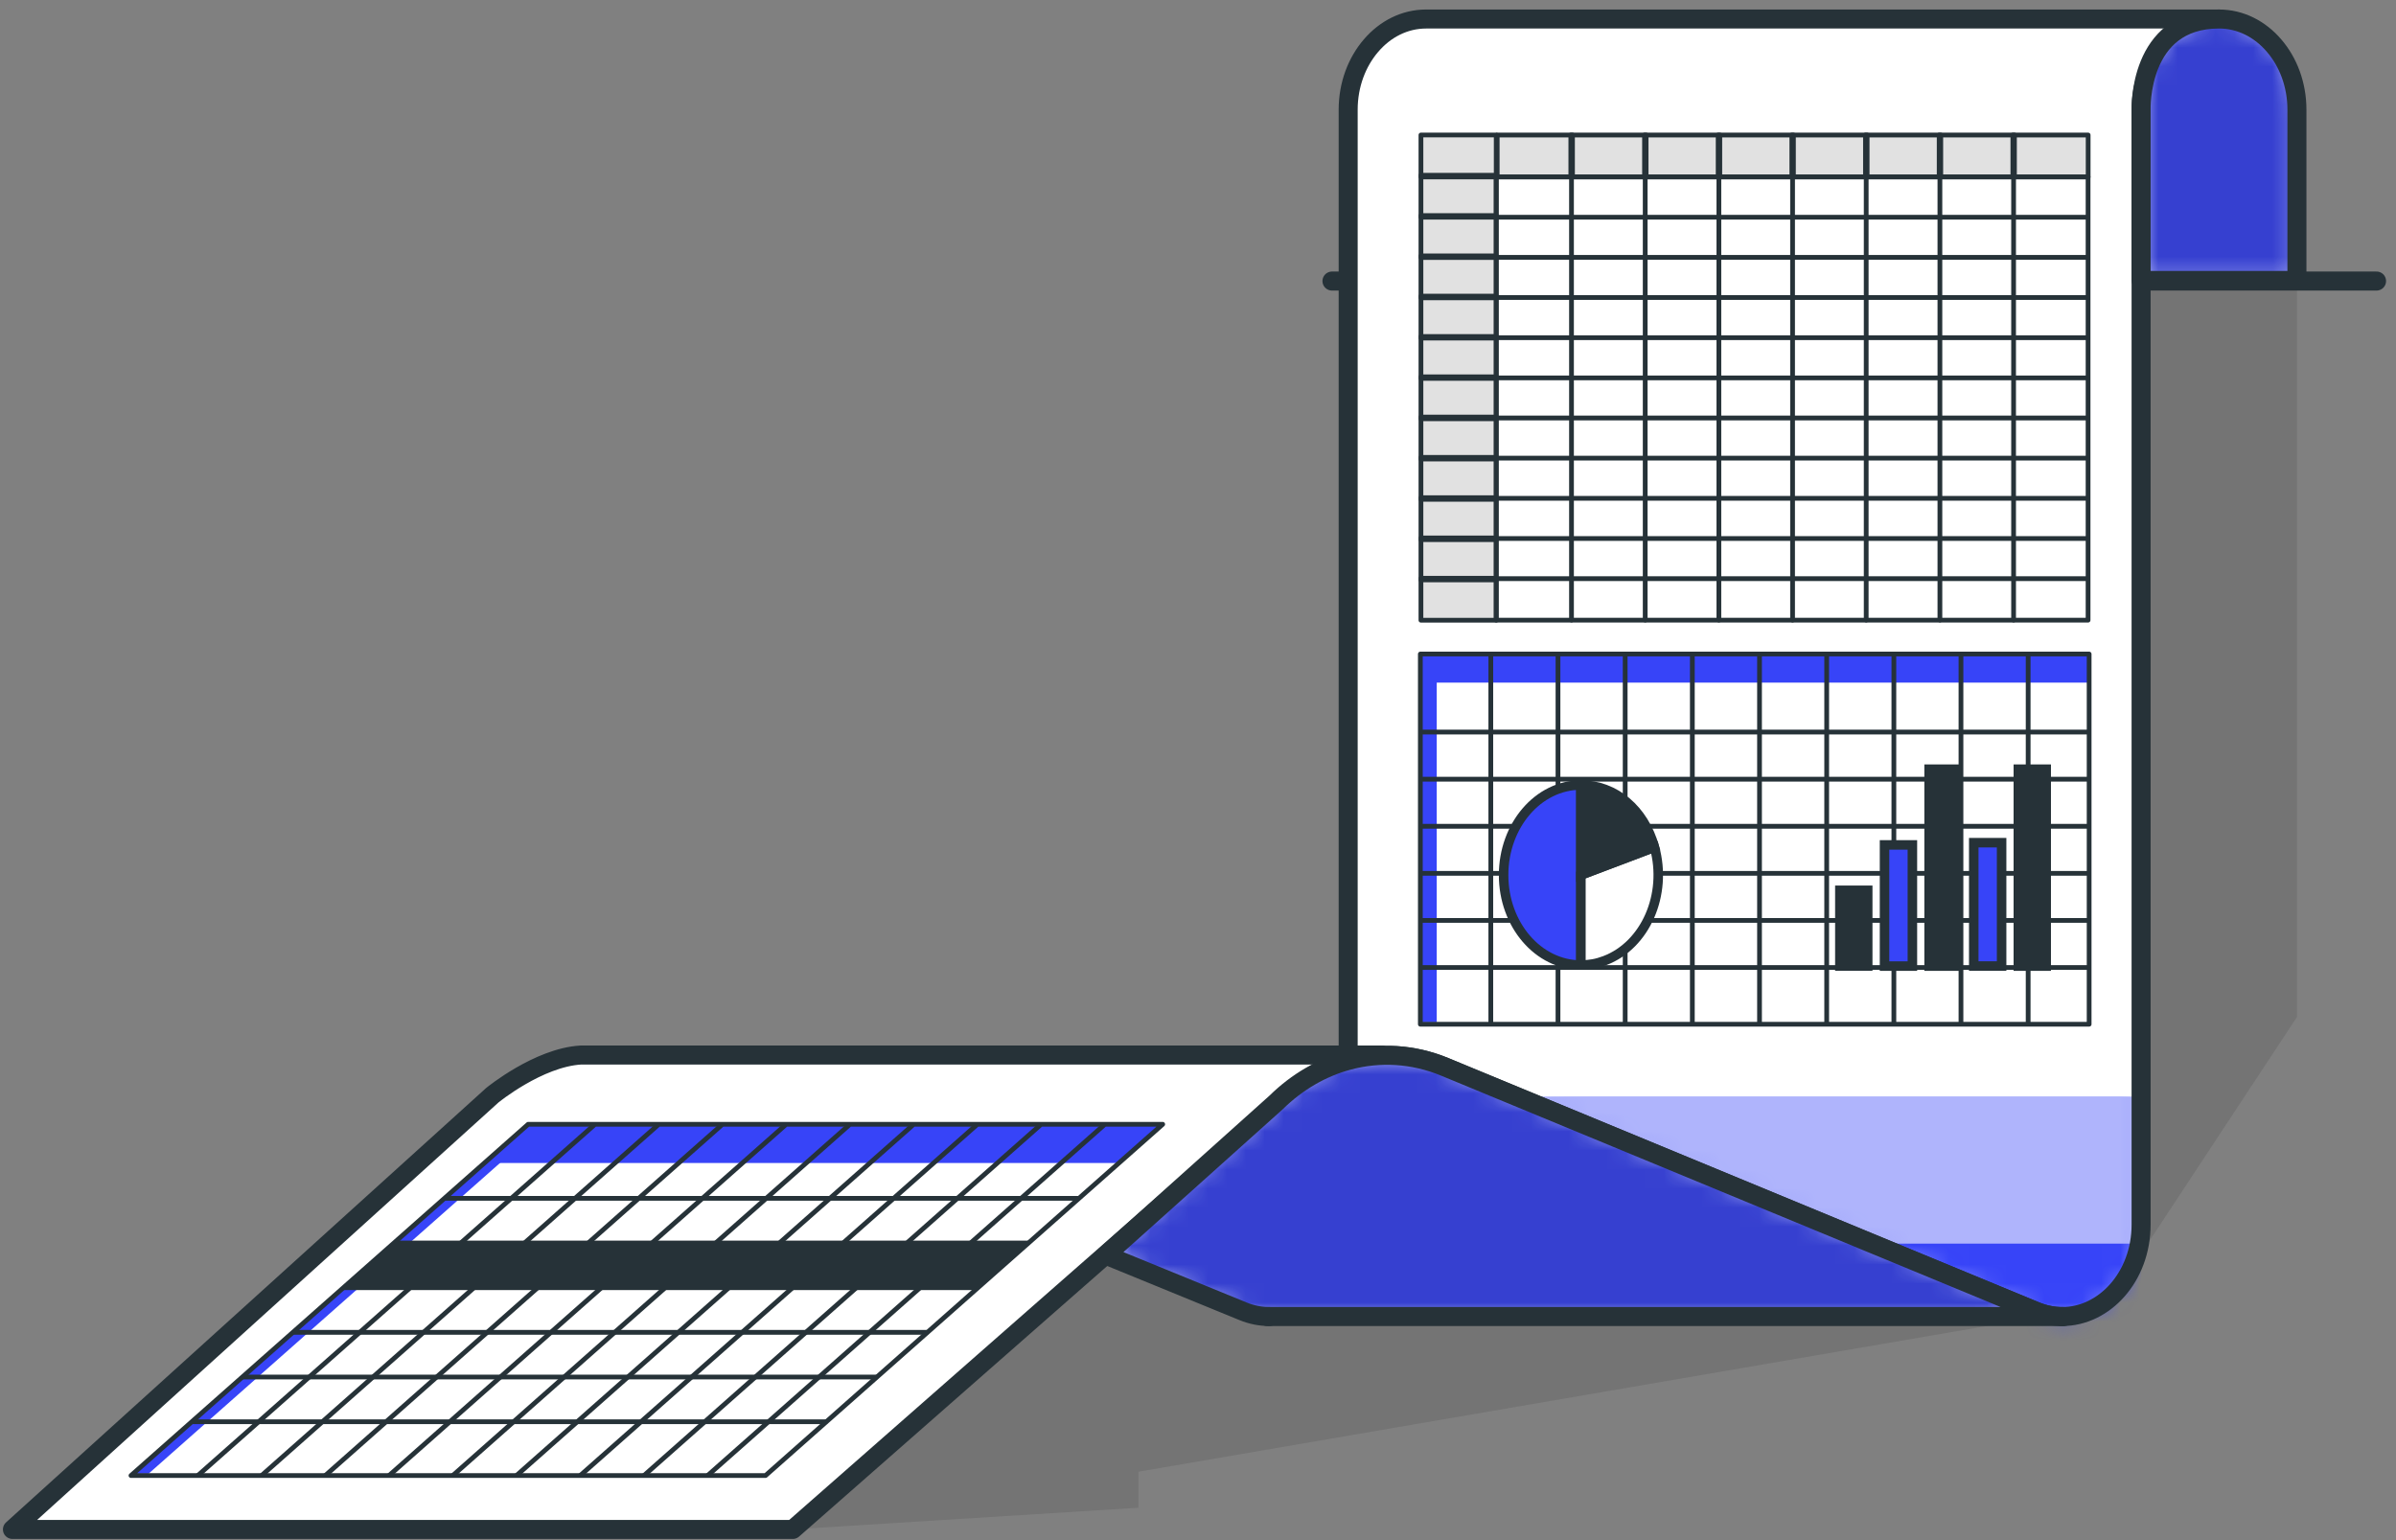 <svg width="126" height="81" viewBox="0 0 126 81" fill="none" xmlns="http://www.w3.org/2000/svg">
<rect x="0" y="0" width="126" height="81" fill="#808080" stroke="none"/>
<path opacity="0.15" d="M120.79 14.745V53.488L111.117 68.168L109.489 68.878L59.866 77.401V79.296L41.691 80.433V59.645H72.68V14.559L120.79 14.745Z" fill="#333333"/>
<path d="M30.546 55.487C28.312 55.617 25.891 57.6 25.891 57.6L0.654 80.437H41.691C41.691 80.437 67.61 57.669 68.382 57.016C69.608 55.979 72.047 55.455 72.047 55.455L70.893 55.487H30.546Z" fill="white" stroke="#263238" stroke-miterlimit="10" stroke-linecap="round" stroke-linejoin="round"/>
<path d="M124.977 14.781H70.045" stroke="#263238" stroke-miterlimit="10" stroke-linecap="round" stroke-linejoin="round"/>
<path d="M116.693 1C114.428 1 112.595 3.133 112.595 5.77V64.402C112.595 67.168 110.649 69.24 108.45 69.24C107.989 69.24 107.518 69.152 107.051 68.958L75.978 56.108C74.319 55.423 72.556 55.326 70.897 55.774V5.77C70.897 4.451 71.358 3.262 72.099 2.399C72.84 1.532 73.865 1 74.998 1H116.693Z" fill="white"/>
<mask id="mask0_143_13941" style="mask-type:luminance" maskUnits="userSpaceOnUse" x="70" y="1" width="47" height="69">
<path d="M116.693 1C114.428 1 112.595 3.133 112.595 5.77V64.402C112.595 67.168 110.649 69.24 108.45 69.24C107.989 69.24 107.518 69.152 107.051 68.958L75.978 56.108C74.319 55.423 72.556 55.326 70.897 55.774V5.77C70.897 4.451 71.358 3.262 72.099 2.399C72.84 1.532 73.865 1 74.998 1H116.693Z" fill="white"/>
</mask>
<g mask="url(#mask0_143_13941)">
<path d="M79.794 57.685L107.051 68.954C107.518 69.148 107.989 69.237 108.45 69.237C110.649 69.237 112.596 67.164 112.596 64.398V57.681H79.794V57.685Z" fill="#3744F8"/>
</g>
<mask id="mask1_143_13941" style="mask-type:luminance" maskUnits="userSpaceOnUse" x="70" y="1" width="47" height="69">
<path d="M116.693 1C114.428 1 112.595 3.133 112.595 5.77V64.402C112.595 67.168 110.649 69.24 108.45 69.24C107.989 69.24 107.518 69.152 107.051 68.958L75.978 56.108C74.319 55.423 72.556 55.326 70.897 55.774V5.77C70.897 4.451 71.358 3.262 72.099 2.399C72.84 1.532 73.865 1 74.998 1H116.693Z" fill="white"/>
</mask>
<g mask="url(#mask1_143_13941)">
<path opacity="0.6" d="M79.794 57.685L107.051 68.954C107.518 69.148 107.989 69.237 108.45 69.237C110.649 69.237 112.596 67.164 112.596 64.398V57.681H79.794V57.685Z" fill="white"/>
</g>
<mask id="mask2_143_13941" style="mask-type:luminance" maskUnits="userSpaceOnUse" x="70" y="1" width="47" height="69">
<path d="M116.693 1C114.428 1 112.595 3.133 112.595 5.77V64.402C112.595 67.168 110.649 69.24 108.45 69.24C107.989 69.24 107.518 69.152 107.051 68.958L75.978 56.108C74.319 55.423 72.556 55.326 70.897 55.774V5.77C70.897 4.451 71.358 3.262 72.099 2.399C72.84 1.532 73.865 1 74.998 1H116.693Z" fill="white"/>
</mask>
<g mask="url(#mask2_143_13941)">
<path d="M79.794 65.406L107.051 76.675C107.518 76.869 107.989 76.958 108.45 76.958C110.649 76.958 112.596 74.885 112.596 72.119V65.406H79.794Z" fill="#3744F8"/>
</g>
<path d="M116.693 1C114.428 1 112.595 3.133 112.595 5.77V64.402C112.595 67.168 110.649 69.24 108.45 69.24C107.989 69.24 107.518 69.152 107.051 68.958L75.978 56.108C74.319 55.423 72.556 55.326 70.897 55.774V5.77C70.897 4.451 71.358 3.262 72.099 2.399C72.84 1.532 73.865 1 74.998 1H116.693Z" stroke="#263238" stroke-miterlimit="10" stroke-linecap="round" stroke-linejoin="round"/>
<path d="M72.663 55.487H70.897" stroke="#263238" stroke-miterlimit="10" stroke-linecap="round" stroke-linejoin="round"/>
<path d="M108.446 69.24H66.748C66.291 69.24 65.82 69.152 65.352 68.958L58.152 66.011L67.105 57.983C68.22 56.887 69.519 56.145 70.89 55.774C72.549 55.326 74.312 55.423 75.971 56.108L107.044 68.958C107.515 69.148 107.986 69.24 108.446 69.24Z" fill="white"/>
<mask id="mask3_143_13941" style="mask-type:luminance" maskUnits="userSpaceOnUse" x="58" y="55" width="51" height="15">
<path d="M108.446 69.24H66.748C66.291 69.24 65.82 69.152 65.352 68.958L58.152 66.011L67.105 57.983C68.22 56.887 69.519 56.145 70.89 55.774C72.549 55.326 74.312 55.423 75.971 56.108L107.044 68.958C107.515 69.148 107.986 69.24 108.446 69.24Z" fill="white"/>
</mask>
<g mask="url(#mask3_143_13941)">
<path d="M108.446 69.24H66.748C66.291 69.24 65.82 69.151 65.352 68.958L57.716 65.853L67.108 57.983C68.223 56.886 69.522 56.145 70.894 55.773C72.552 55.326 74.315 55.423 75.974 56.108L107.047 68.958C107.515 69.147 107.986 69.24 108.446 69.24Z" fill="#3744F8"/>
</g>
<mask id="mask4_143_13941" style="mask-type:luminance" maskUnits="userSpaceOnUse" x="58" y="55" width="51" height="15">
<path d="M108.446 69.24H66.748C66.291 69.24 65.82 69.152 65.352 68.958L58.152 66.011L67.105 57.983C68.22 56.887 69.519 56.145 70.89 55.774C72.549 55.326 74.312 55.423 75.971 56.108L107.044 68.958C107.515 69.148 107.986 69.24 108.446 69.24Z" fill="white"/>
</mask>
<g mask="url(#mask4_143_13941)">
<path opacity="0.2" d="M108.446 69.24H66.748C66.291 69.24 65.82 69.151 65.352 68.958L57.716 65.853L67.108 57.983C68.223 56.886 69.522 56.145 70.894 55.773C72.552 55.326 74.315 55.423 75.974 56.108L107.047 68.958C107.515 69.147 107.986 69.24 108.446 69.24Z" fill="#333333"/>
</g>
<path d="M108.446 69.24H66.748C66.291 69.24 65.82 69.152 65.352 68.958L58.152 66.011L67.105 57.983C68.22 56.887 69.519 56.145 70.89 55.774C72.549 55.326 74.312 55.423 75.971 56.108L107.044 68.958C107.515 69.148 107.986 69.24 108.446 69.24Z" stroke="#263238" stroke-miterlimit="10" stroke-linecap="round" stroke-linejoin="round"/>
<path d="M66.748 69.241H66.658" stroke="#263238" stroke-miterlimit="10" stroke-linecap="round" stroke-linejoin="round"/>
<path d="M108.526 69.241H108.446" stroke="#263238" stroke-miterlimit="10" stroke-linecap="round" stroke-linejoin="round"/>
<path d="M119.588 2.399C118.847 1.532 117.825 1 116.693 1C112.426 1 112.596 5.77 112.596 5.77V14.749H120.79V5.77C120.79 4.451 120.329 3.258 119.588 2.399Z" fill="white"/>
<mask id="mask5_143_13941" style="mask-type:luminance" maskUnits="userSpaceOnUse" x="112" y="1" width="9" height="14">
<path d="M119.588 2.399C118.847 1.532 117.825 1 116.693 1C112.426 1 112.596 5.77 112.596 5.77V14.749H120.79V5.77C120.79 4.451 120.329 3.258 119.588 2.399Z" fill="white"/>
</mask>
<g mask="url(#mask5_143_13941)">
<path d="M119.588 2.399C118.847 1.532 117.825 1 116.693 1C112.426 1 112.596 5.77 112.596 5.77V14.749H120.79V5.77C120.79 4.451 120.329 3.258 119.588 2.399Z" fill="#3744F8"/>
</g>
<mask id="mask6_143_13941" style="mask-type:luminance" maskUnits="userSpaceOnUse" x="112" y="1" width="9" height="14">
<path d="M119.588 2.399C118.847 1.532 117.825 1 116.693 1C112.426 1 112.596 5.77 112.596 5.77V14.749H120.79V5.77C120.79 4.451 120.329 3.258 119.588 2.399Z" fill="white"/>
</mask>
<g mask="url(#mask6_143_13941)">
<path opacity="0.2" d="M119.588 2.399C118.847 1.532 117.825 1 116.693 1C112.426 1 112.596 5.77 112.596 5.77V14.749H120.79V5.77C120.79 4.451 120.329 3.258 119.588 2.399Z" fill="#333333"/>
</g>
<path d="M119.588 2.399C118.847 1.532 117.825 1 116.693 1C112.426 1 112.596 5.77 112.596 5.77V14.749H120.79V5.77C120.79 4.451 120.329 3.258 119.588 2.399Z" stroke="#263238" stroke-miterlimit="10" stroke-linecap="round" stroke-linejoin="round"/>
<g opacity="0.15">
<path d="M74.724 9.217V9.302V11.338V11.423V13.459V13.543V15.576V15.66V17.696V17.781V19.817V19.902V21.934V22.019V24.055V24.139V26.176V26.26V28.292V28.377V30.413V30.498V32.619H78.683V30.498V30.413V28.377V28.292V26.26V26.176V24.139V24.055V22.019V21.934V19.902V19.817V17.781V17.696V15.66V15.576V13.543V13.459V11.423V11.338V9.302V9.217V7.1H74.724V9.217Z" fill="#333333"/>
<path d="M105.935 7.101H105.852H102.063H101.977H98.188H98.101H94.316H94.229H90.44H90.354H86.568H86.482H82.693H82.606H78.734V9.302H82.606H82.693H86.482H86.568H90.354H90.44H94.229H94.316H98.101H98.188H101.977H102.063H105.852H105.935H109.811V7.101H105.935Z" fill="#333333"/>
</g>
<path d="M78.683 7.1H74.724V9.306H78.683V7.1Z" stroke="#263238" stroke-width="0.25" stroke-miterlimit="10" stroke-linecap="round" stroke-linejoin="round"/>
<path d="M78.683 9.217H74.724V11.423H78.683V9.217Z" stroke="#263238" stroke-width="0.25" stroke-miterlimit="10" stroke-linecap="round" stroke-linejoin="round"/>
<path d="M78.683 11.338H74.724V13.544H78.683V11.338Z" stroke="#263238" stroke-width="0.25" stroke-miterlimit="10" stroke-linecap="round" stroke-linejoin="round"/>
<path d="M78.683 13.459H74.724V15.664H78.683V13.459Z" stroke="#263238" stroke-width="0.25" stroke-miterlimit="10" stroke-linecap="round" stroke-linejoin="round"/>
<path d="M78.683 15.576H74.724V17.781H78.683V15.576Z" stroke="#263238" stroke-width="0.25" stroke-miterlimit="10" stroke-linecap="round" stroke-linejoin="round"/>
<path d="M78.683 17.697H74.724V19.902H78.683V17.697Z" stroke="#263238" stroke-width="0.25" stroke-miterlimit="10" stroke-linecap="round" stroke-linejoin="round"/>
<path d="M78.683 19.817H74.724V22.023H78.683V19.817Z" stroke="#263238" stroke-width="0.25" stroke-miterlimit="10" stroke-linecap="round" stroke-linejoin="round"/>
<path d="M78.683 21.934H74.724V24.14H78.683V21.934Z" stroke="#263238" stroke-width="0.25" stroke-miterlimit="10" stroke-linecap="round" stroke-linejoin="round"/>
<path d="M78.683 24.055H74.724V26.261H78.683V24.055Z" stroke="#263238" stroke-width="0.25" stroke-miterlimit="10" stroke-linecap="round" stroke-linejoin="round"/>
<path d="M78.683 26.176H74.724V28.381H78.683V26.176Z" stroke="#263238" stroke-width="0.25" stroke-miterlimit="10" stroke-linecap="round" stroke-linejoin="round"/>
<path d="M78.683 28.293H74.724V30.498H78.683V28.293Z" stroke="#263238" stroke-width="0.25" stroke-miterlimit="10" stroke-linecap="round" stroke-linejoin="round"/>
<path d="M78.683 30.413H74.724V32.619H78.683V30.413Z" stroke="#263238" stroke-width="0.25" stroke-miterlimit="10" stroke-linecap="round" stroke-linejoin="round"/>
<path d="M82.693 7.101H78.734V9.306H82.693V7.101Z" stroke="#263238" stroke-width="0.25" stroke-miterlimit="10" stroke-linecap="round" stroke-linejoin="round"/>
<path d="M86.565 7.101H82.606V9.306H86.565V7.101Z" stroke="#263238" stroke-width="0.25" stroke-miterlimit="10" stroke-linecap="round" stroke-linejoin="round"/>
<path d="M90.44 7.101H86.482V9.306H90.44V7.101Z" stroke="#263238" stroke-width="0.25" stroke-miterlimit="10" stroke-linecap="round" stroke-linejoin="round"/>
<path d="M94.312 7.101H90.354V9.306H94.312V7.101Z" stroke="#263238" stroke-width="0.25" stroke-miterlimit="10" stroke-linecap="round" stroke-linejoin="round"/>
<path d="M98.188 7.101H94.229V9.306H98.188V7.101Z" stroke="#263238" stroke-width="0.25" stroke-miterlimit="10" stroke-linecap="round" stroke-linejoin="round"/>
<path d="M102.06 7.101H98.101V9.306H102.06V7.101Z" stroke="#263238" stroke-width="0.25" stroke-miterlimit="10" stroke-linecap="round" stroke-linejoin="round"/>
<path d="M105.935 7.101H101.977V9.306H105.935V7.101Z" stroke="#263238" stroke-width="0.25" stroke-miterlimit="10" stroke-linecap="round" stroke-linejoin="round"/>
<path d="M109.811 7.101H105.852V9.306H109.811V7.101Z" stroke="#263238" stroke-width="0.25" stroke-miterlimit="10" stroke-linecap="round" stroke-linejoin="round"/>
<path d="M109.807 9.302H78.682V32.615H109.807V9.302Z" stroke="#263238" stroke-width="0.25" stroke-miterlimit="10" stroke-linecap="round" stroke-linejoin="round"/>
<path d="M82.641 9.302V32.611" stroke="#263238" stroke-width="0.25" stroke-miterlimit="10" stroke-linecap="round" stroke-linejoin="round"/>
<path d="M86.517 9.302V32.611" stroke="#263238" stroke-width="0.25" stroke-miterlimit="10" stroke-linecap="round" stroke-linejoin="round"/>
<path d="M90.392 9.302V32.611" stroke="#263238" stroke-width="0.25" stroke-miterlimit="10" stroke-linecap="round" stroke-linejoin="round"/>
<path d="M94.267 9.302V32.611" stroke="#263238" stroke-width="0.25" stroke-miterlimit="10" stroke-linecap="round" stroke-linejoin="round"/>
<path d="M98.139 9.302V32.611" stroke="#263238" stroke-width="0.25" stroke-miterlimit="10" stroke-linecap="round" stroke-linejoin="round"/>
<path d="M102.015 9.302V32.611" stroke="#263238" stroke-width="0.25" stroke-miterlimit="10" stroke-linecap="round" stroke-linejoin="round"/>
<path d="M105.89 9.302V32.611" stroke="#263238" stroke-width="0.25" stroke-miterlimit="10" stroke-linecap="round" stroke-linejoin="round"/>
<path d="M78.682 11.423H109.787" stroke="#263238" stroke-width="0.25" stroke-miterlimit="10" stroke-linecap="round" stroke-linejoin="round"/>
<path d="M78.682 13.536H109.787" stroke="#263238" stroke-width="0.25" stroke-miterlimit="10" stroke-linecap="round" stroke-linejoin="round"/>
<path d="M78.682 15.648H109.787" stroke="#263238" stroke-width="0.25" stroke-miterlimit="10" stroke-linecap="round" stroke-linejoin="round"/>
<path d="M78.682 17.761H109.787" stroke="#263238" stroke-width="0.25" stroke-miterlimit="10" stroke-linecap="round" stroke-linejoin="round"/>
<path d="M78.682 19.874H109.787" stroke="#263238" stroke-width="0.25" stroke-miterlimit="10" stroke-linecap="round" stroke-linejoin="round"/>
<path d="M78.682 21.983H109.787" stroke="#263238" stroke-width="0.25" stroke-miterlimit="10" stroke-linecap="round" stroke-linejoin="round"/>
<path d="M78.682 24.095H109.787" stroke="#263238" stroke-width="0.25" stroke-miterlimit="10" stroke-linecap="round" stroke-linejoin="round"/>
<path d="M78.682 26.208H109.787" stroke="#263238" stroke-width="0.25" stroke-miterlimit="10" stroke-linecap="round" stroke-linejoin="round"/>
<path d="M78.682 28.321H109.787" stroke="#263238" stroke-width="0.25" stroke-miterlimit="10" stroke-linecap="round" stroke-linejoin="round"/>
<path d="M78.682 30.433H109.787" stroke="#263238" stroke-width="0.25" stroke-miterlimit="10" stroke-linecap="round" stroke-linejoin="round"/>
<path d="M58.841 61.165H25.472L27.775 59.129H61.144L58.841 61.165Z" fill="#3744F8"/>
<path d="M7.812 77.506H6.995L27.775 59.129H28.596L7.812 77.506Z" fill="#3744F8"/>
<path d="M51.488 67.656H18.119L20.73 65.382H54.096L51.488 67.656Z" fill="#263238"/>
<path d="M40.257 77.603H6.888L27.775 59.129H61.144L40.257 77.603Z" stroke="#263238" stroke-width="0.25" stroke-miterlimit="10" stroke-linecap="round" stroke-linejoin="round"/>
<path d="M31.214 59.197L10.417 77.591" stroke="#263238" stroke-width="0.25" stroke-miterlimit="10" stroke-linecap="round" stroke-linejoin="round"/>
<path d="M34.567 59.197L13.769 77.591" stroke="#263238" stroke-width="0.25" stroke-miterlimit="10" stroke-linecap="round" stroke-linejoin="round"/>
<path d="M37.916 59.197L17.118 77.591" stroke="#263238" stroke-width="0.25" stroke-miterlimit="10" stroke-linecap="round" stroke-linejoin="round"/>
<path d="M41.268 59.197L20.471 77.591" stroke="#263238" stroke-width="0.25" stroke-miterlimit="10" stroke-linecap="round" stroke-linejoin="round"/>
<path d="M44.621 59.197L23.823 77.591" stroke="#263238" stroke-width="0.25" stroke-miterlimit="10" stroke-linecap="round" stroke-linejoin="round"/>
<path d="M47.973 59.197L27.172 77.591" stroke="#263238" stroke-width="0.25" stroke-miterlimit="10" stroke-linecap="round" stroke-linejoin="round"/>
<path d="M51.322 59.197L30.525 77.591" stroke="#263238" stroke-width="0.25" stroke-miterlimit="10" stroke-linecap="round" stroke-linejoin="round"/>
<path d="M54.675 59.197L33.877 77.591" stroke="#263238" stroke-width="0.25" stroke-miterlimit="10" stroke-linecap="round" stroke-linejoin="round"/>
<path d="M58.027 59.197L37.226 77.591" stroke="#263238" stroke-width="0.25" stroke-miterlimit="10" stroke-linecap="round" stroke-linejoin="round"/>
<path d="M23.429 63.024H56.697" stroke="#263238" stroke-width="0.25" stroke-miterlimit="10" stroke-linecap="round" stroke-linejoin="round"/>
<path d="M20.772 65.374H54.041" stroke="#263238" stroke-width="0.25" stroke-miterlimit="10" stroke-linecap="round" stroke-linejoin="round"/>
<path d="M18.116 67.725H51.385" stroke="#263238" stroke-width="0.25" stroke-miterlimit="10" stroke-linecap="round" stroke-linejoin="round"/>
<path d="M15.46 70.071H48.728" stroke="#263238" stroke-width="0.25" stroke-miterlimit="10" stroke-linecap="round" stroke-linejoin="round"/>
<path d="M12.803 72.422H46.072" stroke="#263238" stroke-width="0.25" stroke-miterlimit="10" stroke-linecap="round" stroke-linejoin="round"/>
<path d="M10.147 74.773H43.416" stroke="#263238" stroke-width="0.25" stroke-miterlimit="10" stroke-linecap="round" stroke-linejoin="round"/>
<path d="M109.863 34.397H74.693V35.901H109.863V34.397Z" fill="#3744F8"/>
<path d="M75.555 34.397H74.693V53.766H75.555V34.397Z" fill="#3744F8"/>
<path d="M109.863 34.397H74.693V53.867H109.863V34.397Z" stroke="#263238" stroke-width="0.25" stroke-miterlimit="10" stroke-linecap="round" stroke-linejoin="round"/>
<path d="M78.398 34.469V53.855" stroke="#263238" stroke-width="0.25" stroke-miterlimit="10" stroke-linecap="round" stroke-linejoin="round"/>
<path d="M81.931 34.469V53.855" stroke="#263238" stroke-width="0.25" stroke-miterlimit="10" stroke-linecap="round" stroke-linejoin="round"/>
<path d="M85.464 34.469V53.855" stroke="#263238" stroke-width="0.25" stroke-miterlimit="10" stroke-linecap="round" stroke-linejoin="round"/>
<path d="M88.996 34.469V53.855" stroke="#263238" stroke-width="0.25" stroke-miterlimit="10" stroke-linecap="round" stroke-linejoin="round"/>
<path d="M92.529 34.469V53.855" stroke="#263238" stroke-width="0.25" stroke-miterlimit="10" stroke-linecap="round" stroke-linejoin="round"/>
<path d="M96.061 34.469V53.855" stroke="#263238" stroke-width="0.25" stroke-miterlimit="10" stroke-linecap="round" stroke-linejoin="round"/>
<path d="M99.594 34.469V53.855" stroke="#263238" stroke-width="0.25" stroke-miterlimit="10" stroke-linecap="round" stroke-linejoin="round"/>
<path d="M103.123 34.469V53.855" stroke="#263238" stroke-width="0.25" stroke-miterlimit="10" stroke-linecap="round" stroke-linejoin="round"/>
<path d="M106.656 34.469V53.855" stroke="#263238" stroke-width="0.25" stroke-miterlimit="10" stroke-linecap="round" stroke-linejoin="round"/>
<path d="M74.751 38.501H109.818" stroke="#263238" stroke-width="0.25" stroke-miterlimit="10" stroke-linecap="round" stroke-linejoin="round"/>
<path d="M74.751 40.981H109.818" stroke="#263238" stroke-width="0.25" stroke-miterlimit="10" stroke-linecap="round" stroke-linejoin="round"/>
<path d="M74.751 43.457H109.818" stroke="#263238" stroke-width="0.25" stroke-miterlimit="10" stroke-linecap="round" stroke-linejoin="round"/>
<path d="M74.751 45.932H109.818" stroke="#263238" stroke-width="0.25" stroke-miterlimit="10" stroke-linecap="round" stroke-linejoin="round"/>
<path d="M74.751 48.408H109.818" stroke="#263238" stroke-width="0.25" stroke-miterlimit="10" stroke-linecap="round" stroke-linejoin="round"/>
<path d="M74.751 50.883H109.818" stroke="#263238" stroke-width="0.25" stroke-miterlimit="10" stroke-linecap="round" stroke-linejoin="round"/>
<path d="M98.219 46.823H96.754V50.806H98.219V46.823Z" fill="#263238" stroke="#263238" stroke-width="0.5" stroke-miterlimit="10"/>
<path d="M100.568 44.436H99.103V50.81H100.568V44.436Z" fill="#3744F8" stroke="#263238" stroke-width="0.5" stroke-miterlimit="10"/>
<path d="M102.912 40.453H101.447V50.81H102.912V40.453Z" fill="#263238" stroke="#263238" stroke-width="0.5" stroke-miterlimit="10"/>
<path d="M105.26 44.319H103.795V50.807H105.26V44.319Z" fill="#3744F8" stroke="#263238" stroke-width="0.5" stroke-miterlimit="10"/>
<path d="M107.605 40.453H106.14V50.81H107.605V40.453Z" fill="#263238" stroke="#263238" stroke-width="0.5" stroke-miterlimit="10"/>
<path d="M83.136 46.021V50.754C80.892 50.754 79.071 48.633 79.071 46.021C79.071 43.408 80.892 41.287 83.136 41.287V46.021Z" fill="#3744F8" stroke="#263238" stroke-width="0.5" stroke-miterlimit="10"/>
<path d="M83.136 46.021L87.005 44.557C87.697 47.045 86.53 49.714 84.393 50.52C83.967 50.682 83.587 50.75 83.136 50.75V46.021Z" fill="white" stroke="#263238" stroke-width="0.5" stroke-miterlimit="10"/>
<path d="M83.136 46.021V41.287C84.934 41.287 86.447 42.569 87.005 44.557L83.136 46.021Z" fill="#263238" stroke="#263238" stroke-width="0.5" stroke-miterlimit="10"/>
</svg>
